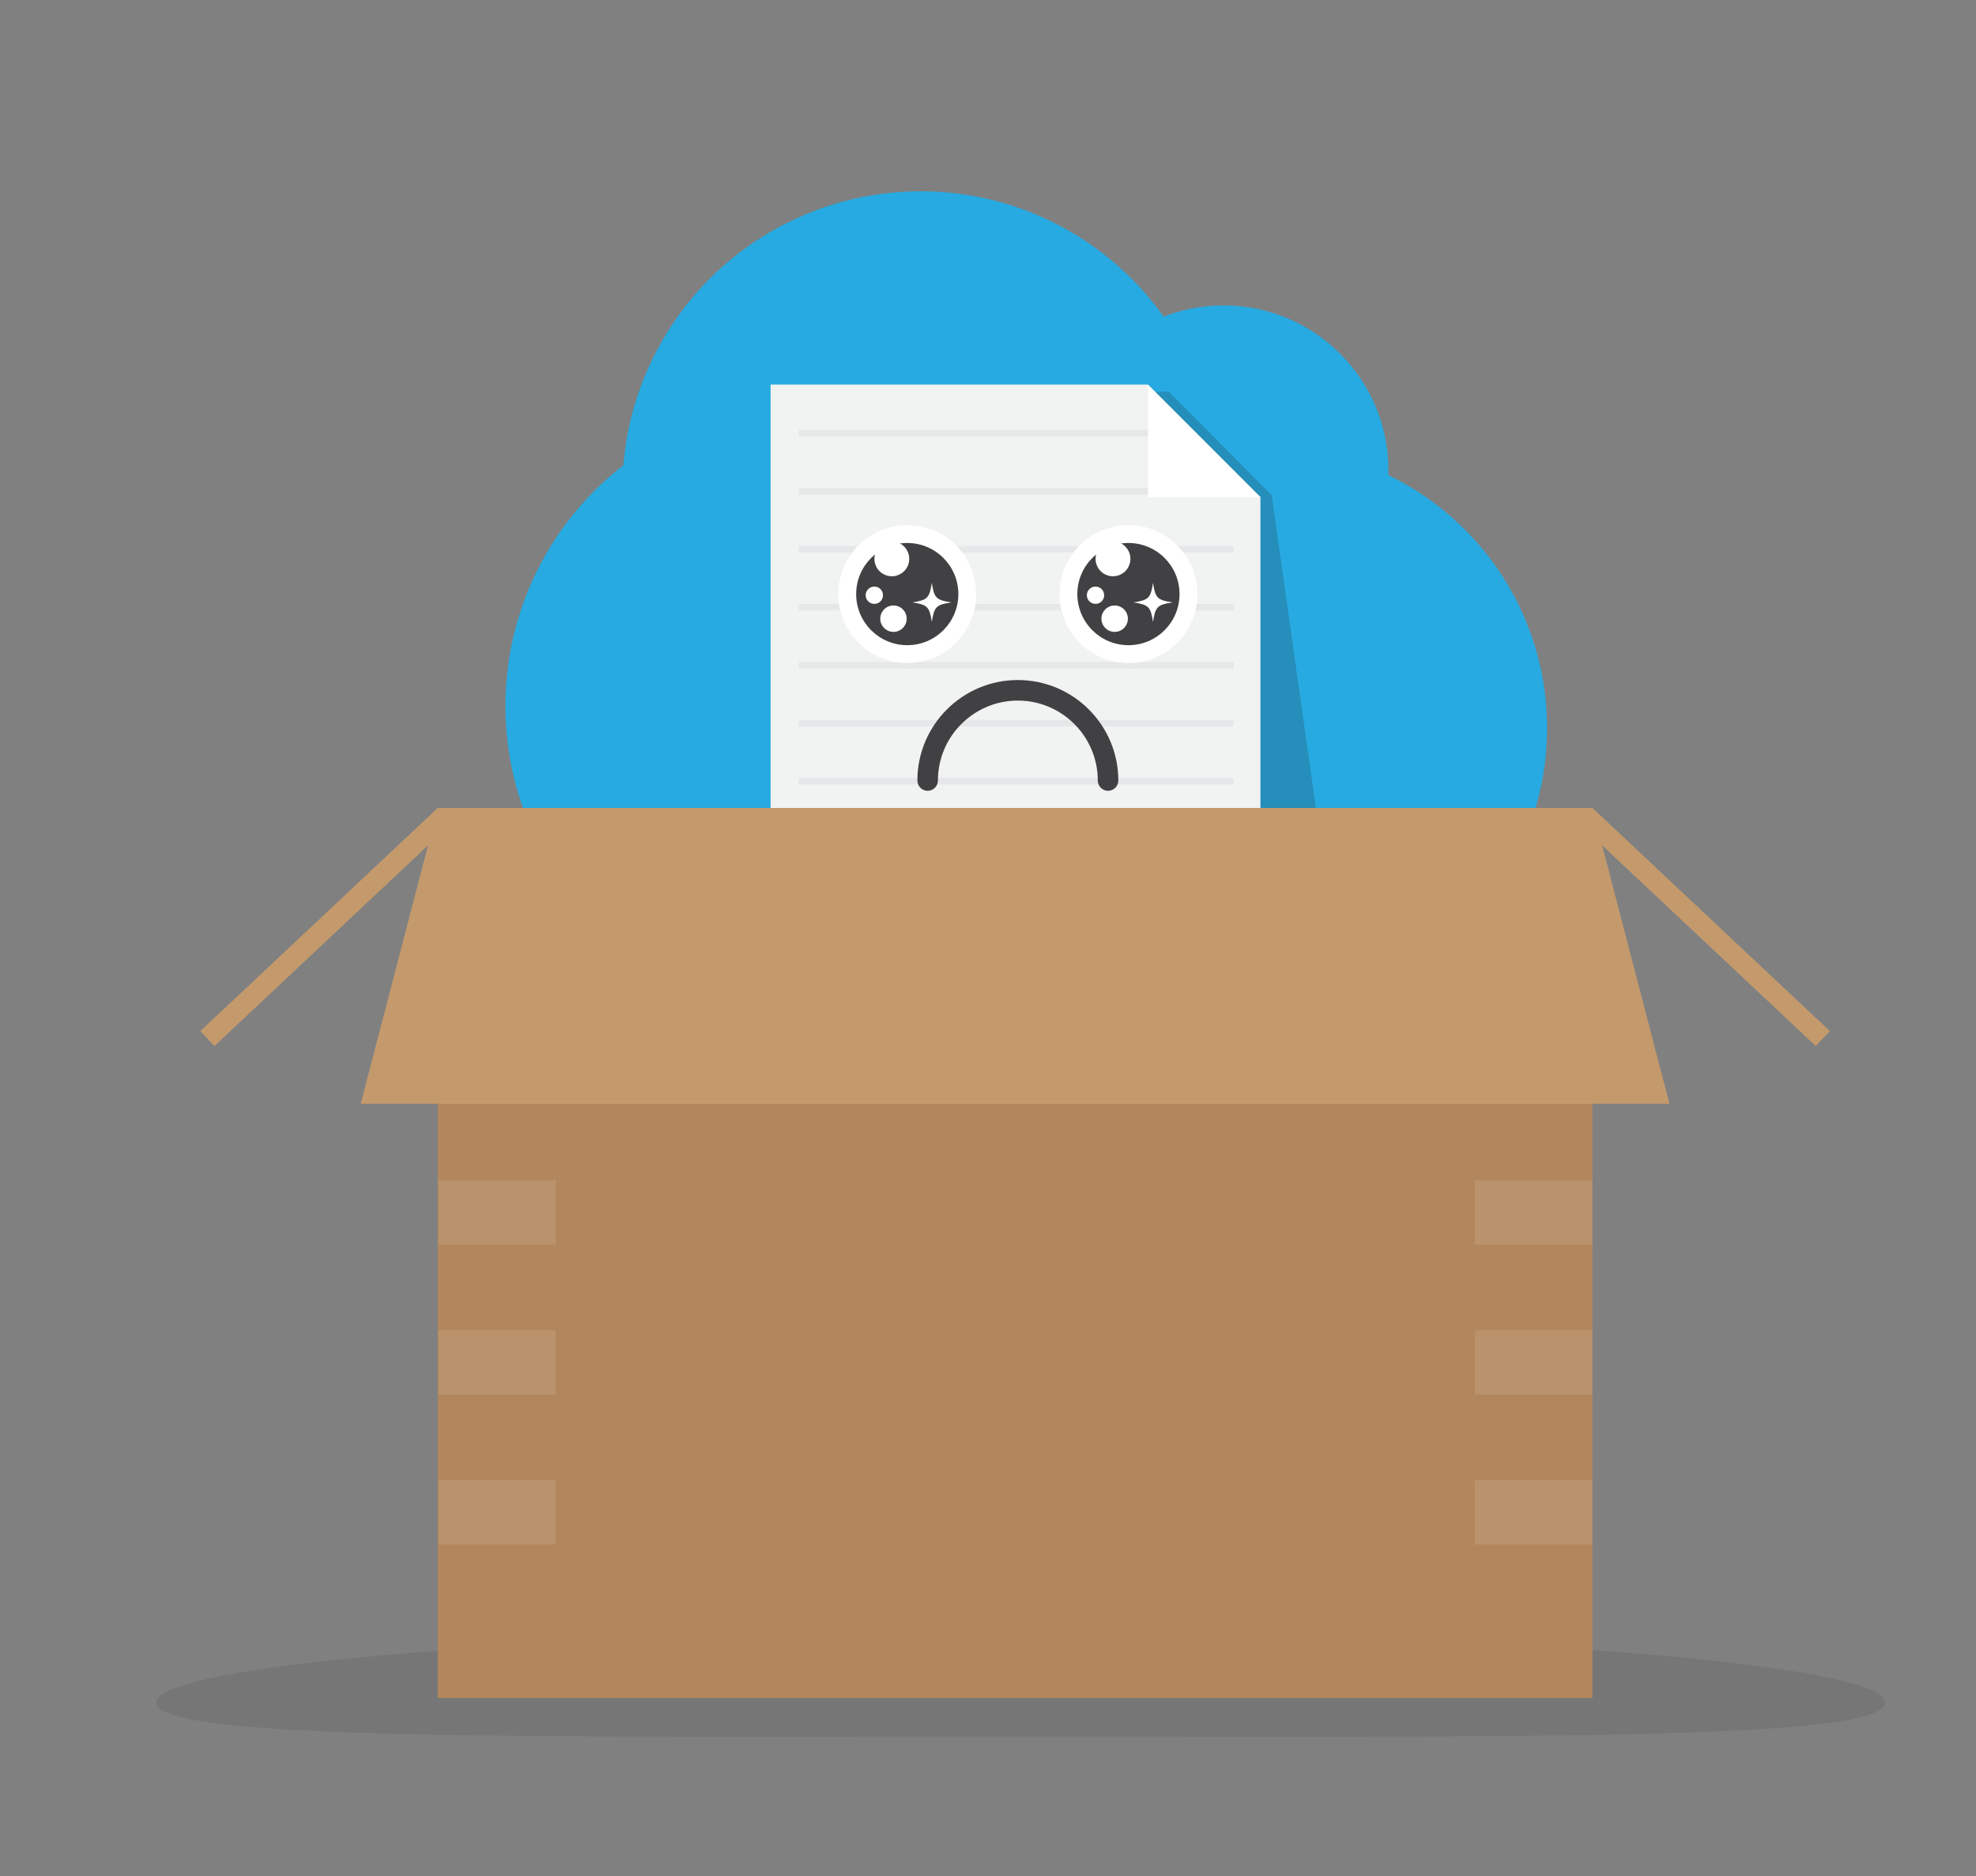 <svg viewBox="0 0 284.776 270.357">
    <rect x="0" y="0" width="284.776" height="270.357" fill="#808080" stroke="none"/>
    <path id="shape_x5F__x5F_shadow" opacity="0.1" fill="#231F20" d="M271.688,245.343c0,5.586-55.78,4.873-124.591,4.873 c-68.81,0-124.591,0.713-124.591-4.873c0-5.587,55.781-10.116,124.591-10.116C215.907,235.227,271.688,239.756,271.688,245.343z"/>
    <g id="shape_x5F__x5F_figure">
        <g>
            <g>
                <circle fill="#27AAE1" cx="145.514" cy="107.828" r="45.345"/>
                <g>
                    <circle fill="#27AAE1" cx="132.68" cy="70.546" r="42.984"/>
                    <circle fill="#27AAE1" cx="176.334" cy="67.767" r="23.762"/>
                    <circle fill="#27AAE1" cx="116.701" cy="101.711" r="43.863"/>
                    <circle fill="#27AAE1" cx="182.475" cy="104.925" r="40.485"/>
                </g>
            </g>
            <g>
                <g opacity="0.2">
                    <polygon fill="#231F20" points="168.459,56.442 168.483,56.431 114.075,56.431 114.075,141.401 193.232,141.785 183.271,71.348
                                        "/>
                </g>
                <g>
                    <polygon fill="#F1F2F2" points="165.438,55.425 165.461,55.414 111.055,55.414 111.055,140.384 181.652,140.384 181.652,71.639
                                        "/>
                </g>
                <g>
                    <rect x="115.121" y="61.964" fill="#E6E7E8" width="53.931" height="0.928"/>
                    <rect x="115.121" y="70.32" fill="#E6E7E8" width="62.675" height="0.929"/>
                    <rect x="115.121" y="78.677" fill="#E6E7E8" width="62.675" height="0.928"/>
                    <rect x="115.121" y="87.033" fill="#E6E7E8" width="62.675" height="0.928"/>
                    <rect x="115.121" y="95.39" fill="#E6E7E8" width="62.675" height="0.929"/>
                    <rect x="115.121" y="103.746" fill="#E6E7E8" width="62.675" height="0.929"/>
                    <rect x="115.121" y="112.103" fill="#E6E7E8" width="62.675" height="0.929"/>
                    <rect x="115.121" y="120.46" fill="#E6E7E8" width="62.675" height="0.928"/>
                    <rect x="115.121" y="128.816" fill="#E6E7E8" width="62.675" height="0.929"/>
                    <rect x="115.121" y="137.173" fill="#E6E7E8" width="62.675" height="0.928"/>
                </g>
                <polygon fill="#FFFFFF" points="181.659,71.646 165.438,71.646 165.438,55.425 			"/>
                <g>
                    <g>
                        <g>
                            <circle fill="#FFFFFF" cx="130.752" cy="85.601" r="9.931"/>
                            <circle fill="#414042" cx="130.752" cy="85.601" r="7.363"/>
                            <circle fill="#FFFFFF" cx="128.526" cy="80.521" r="2.511"/>
                            <circle fill="#FFFFFF" cx="126.007" cy="85.764" r="1.248"/>
                            <circle fill="#FFFFFF" cx="128.765" cy="89.146" r="1.904"/>
                            <path fill="#FFFFFF" d="M137.109,86.799c-2.199,0.342-2.476,0.619-2.817,2.817c-0.341-2.199-0.618-2.475-2.817-2.817
                                c2.199-0.341,2.476-0.618,2.817-2.816C134.633,86.181,134.91,86.458,137.109,86.799z"/>
                        </g>
                        <g>
                            <circle fill="#FFFFFF" cx="162.628" cy="85.601" r="9.932"/>
                            <circle fill="#414042" cx="162.628" cy="85.601" r="7.363"/>
                            <circle fill="#FFFFFF" cx="160.401" cy="80.521" r="2.511"/>
                            <circle fill="#FFFFFF" cx="157.882" cy="85.764" r="1.248"/>
                            <circle fill="#FFFFFF" cx="160.641" cy="89.146" r="1.905"/>
                            <path fill="#FFFFFF" d="M168.985,86.799c-2.2,0.342-2.477,0.619-2.817,2.817c-0.342-2.199-0.619-2.475-2.817-2.817
                                c2.199-0.341,2.476-0.618,2.817-2.816C166.508,86.181,166.785,86.458,168.985,86.799z"/>
                        </g>
                    </g>
                    <g>
                        <g>
                            <path fill="#414042" d="M159.69,113.944c-0.818,0-1.479-0.663-1.479-1.48c0-6.352-5.169-11.519-11.52-11.519
                                c-6.352,0-11.52,5.167-11.52,11.519c0,0.817-0.664,1.48-1.48,1.48c-0.817,0-1.48-0.663-1.48-1.48
                                c0-7.984,6.496-14.48,14.48-14.48s14.479,6.496,14.479,14.48C161.17,113.281,160.508,113.944,159.69,113.944z"/>
                        </g>
                    </g>
                </g>
            </g>
        </g>
        <g>
            <g>
                <g>
                    <polygon fill="#B2875D" points="229.498,244.664 63.083,244.664 63.092,116.414 229.491,116.414 				"/>
                </g>
                <g>
                    <g opacity="0.1">
                        <rect x="63.176" y="170.075" fill="#FFFFFF" width="16.906" height="9.271"/>
                    </g>
                    <g opacity="0.1">
                        <rect x="63.176" y="191.671" fill="#FFFFFF" width="16.906" height="9.273"/>
                    </g>
                    <g opacity="0.1">
                        <rect x="63.176" y="213.269" fill="#FFFFFF" width="16.906" height="9.272"/>
                    </g>
                    <g opacity="0.1">
                        <rect x="212.562" y="170.075" fill="#FFFFFF" width="16.905" height="9.271"/>
                    </g>
                    <g opacity="0.1">
                        <rect x="212.562" y="191.671" fill="#FFFFFF" width="16.905" height="9.273"/>
                    </g>
                    <g opacity="0.1">
                        <rect x="212.562" y="213.269" fill="#FFFFFF" width="16.905" height="9.272"/>
                    </g>
                </g>
            </g>
            <g>
                <g>
                    <polygon fill="#C49A6C" points="261.684,150.72 227.452,118.569 229.491,116.414 263.711,148.562 				"/>
                </g>
                <g>
                    <polygon fill="#C49A6C" points="30.906,150.72 65.137,118.569 63.092,116.414 28.879,148.562 				"/>
                </g>
                <g>
                    <polygon fill="#C49A6C" points="240.6,159.055 51.981,159.055 63.092,116.414 229.491,116.414 				"/>
                </g>
            </g>
        </g>
    </g>
</svg>
